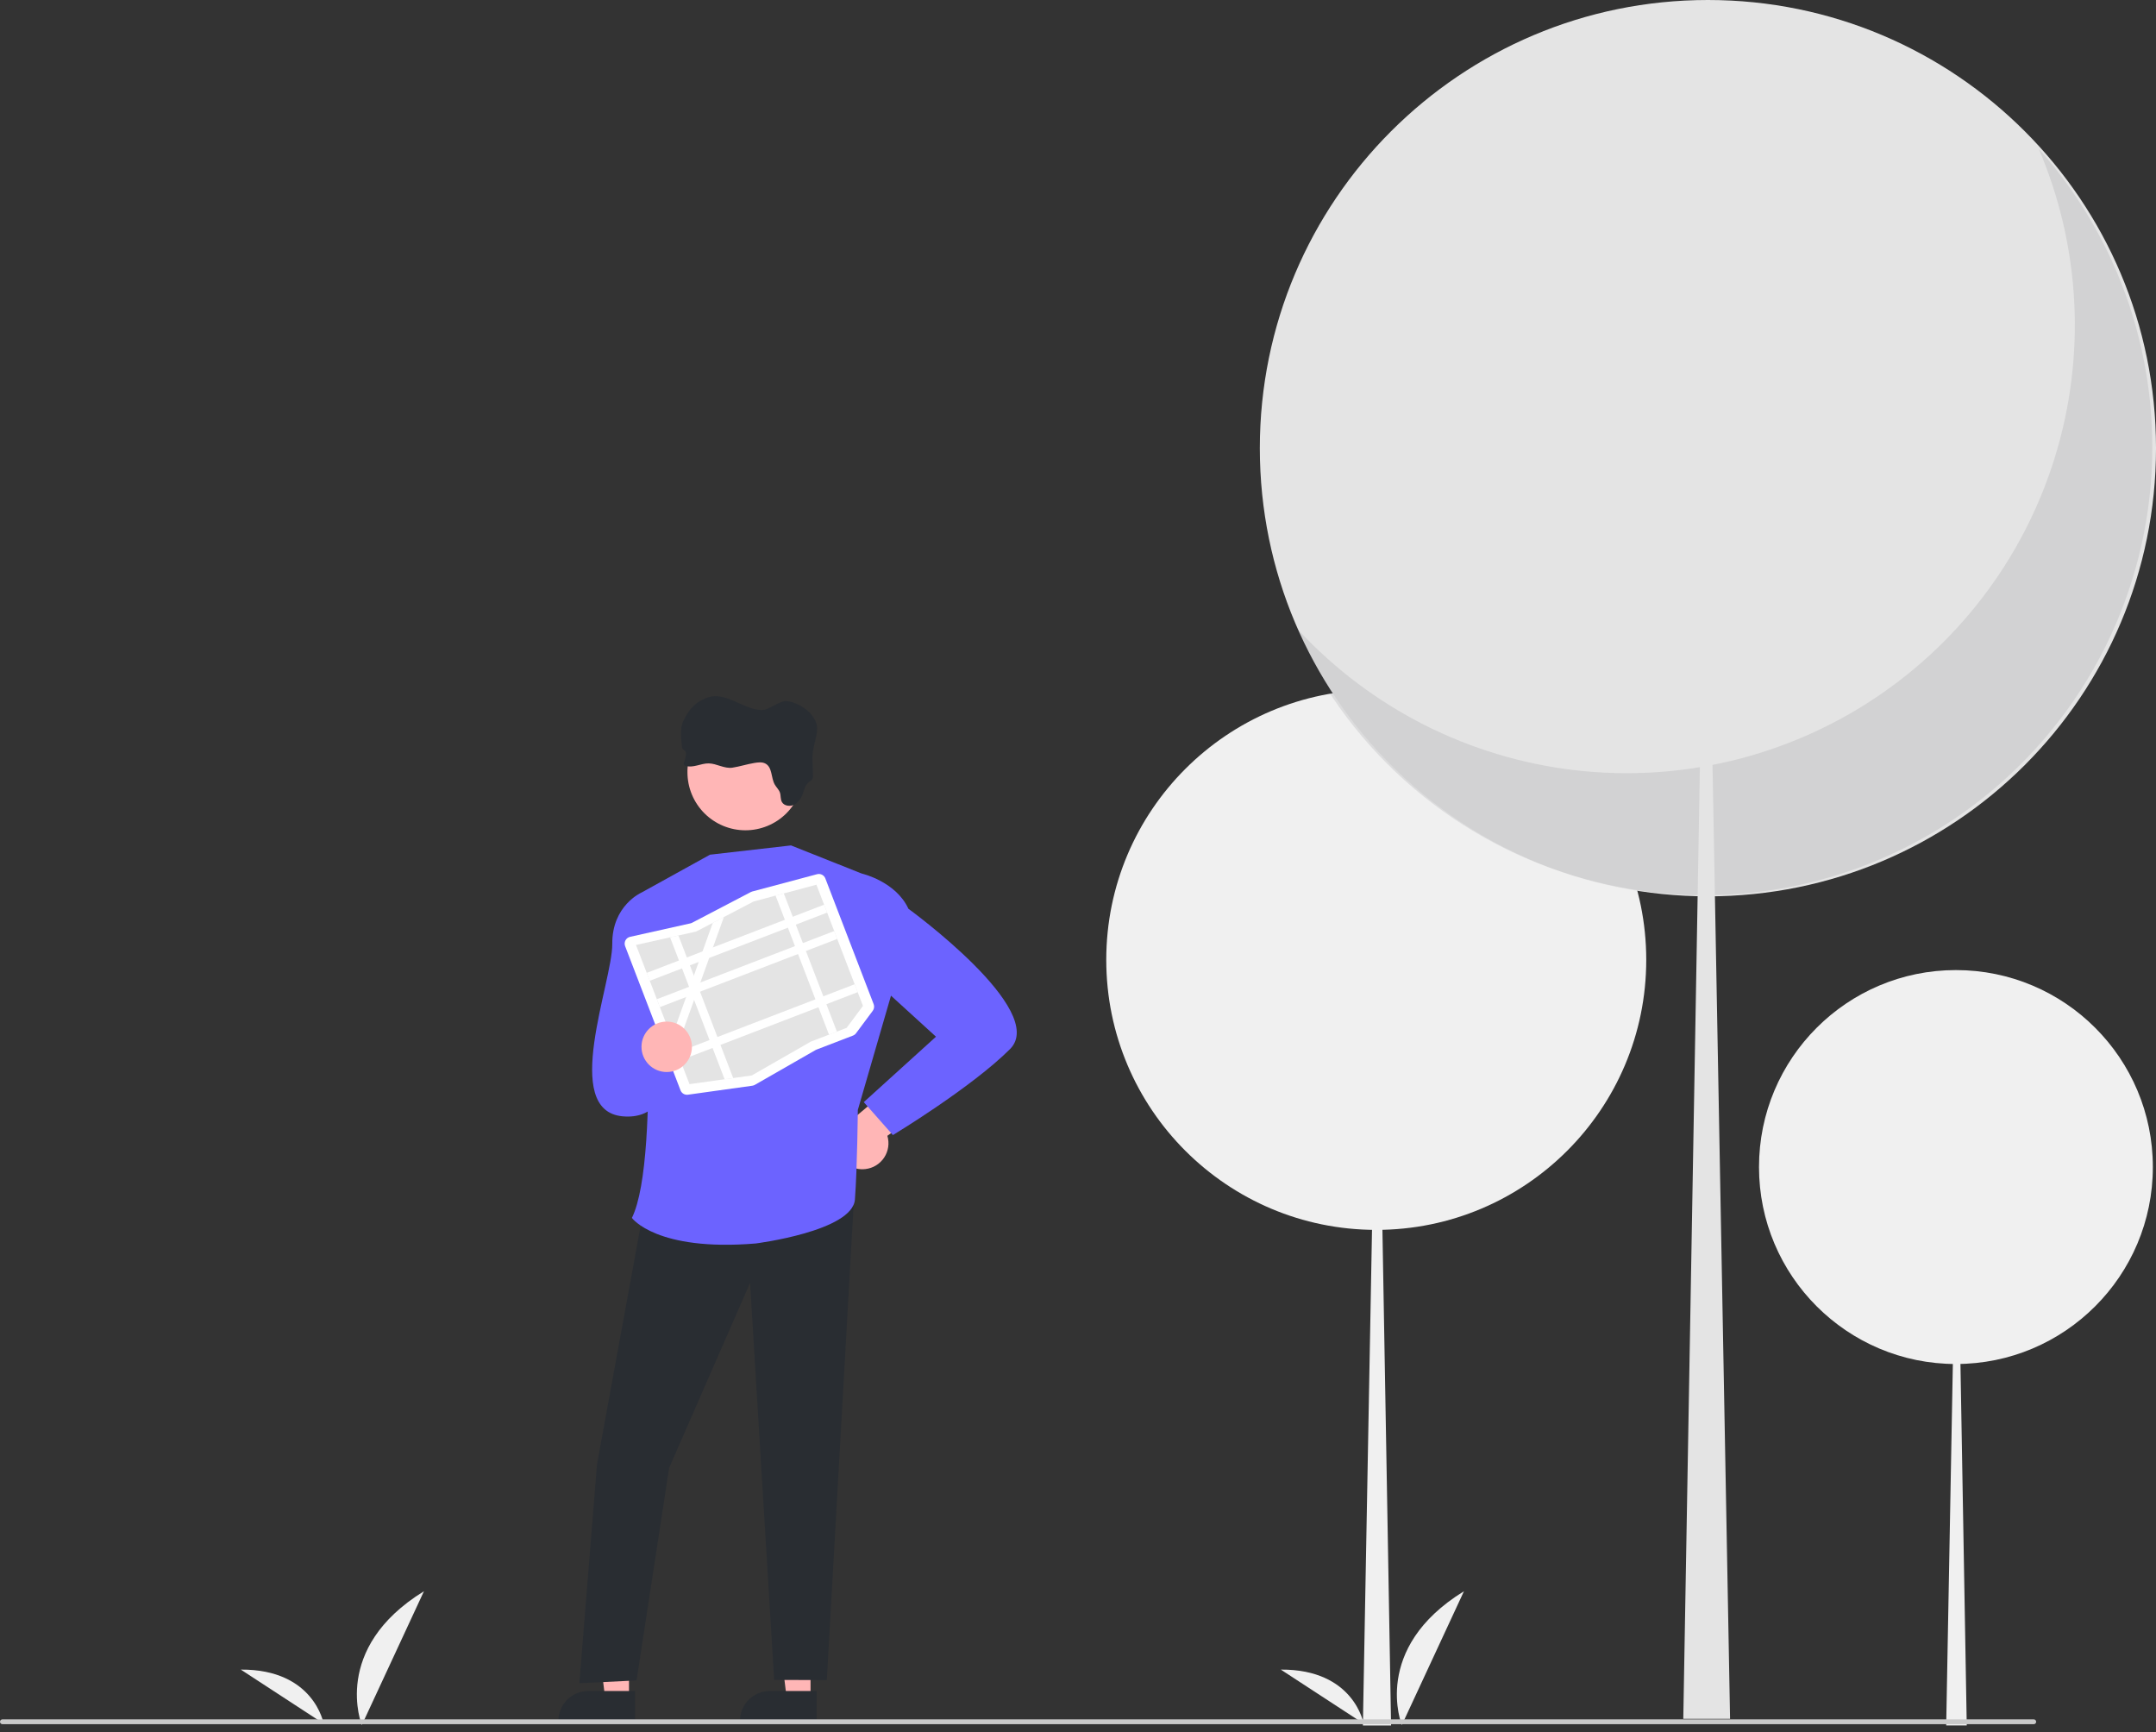 <svg width="295" height="237" viewBox="0 0 295 237" fill="none" xmlns="http://www.w3.org/2000/svg">
<rect x="0" y="0" width="295" height="237" fill="#333333" stroke="none"/>
<g clip-path="url(#clip0_1347_20456)">
<path d="M49.508 235.995C49.508 235.995 45.258 225.533 58.008 217.688L49.508 235.995Z" fill="#F0F0F0"/>
<path d="M44.28 235.799C44.28 235.799 42.984 228.343 32.949 228.407L44.28 235.799Z" fill="#F0F0F0"/>
<path d="M191.809 235.995C191.809 235.995 187.559 225.533 200.309 217.688L191.809 235.995Z" fill="#F0F0F0"/>
<path d="M186.581 235.799C186.581 235.799 185.284 228.343 175.25 228.407L186.581 235.799Z" fill="#F0F0F0"/>
<path d="M188.31 168.252C208.713 168.252 225.252 151.713 225.252 131.31C225.252 110.907 208.713 94.367 188.31 94.367C167.907 94.367 151.367 110.907 151.367 131.31C151.367 151.713 167.907 168.252 188.31 168.252Z" fill="#F0F0F0"/>
<path d="M188.409 131.312H188.51L190.337 236.051H186.48L188.409 131.312Z" fill="#F0F0F0"/>
<path d="M267.625 186.601C282.506 186.601 294.569 174.537 294.569 159.656C294.569 144.775 282.506 132.711 267.625 132.711C252.743 132.711 240.68 144.775 240.68 159.656C240.68 174.537 252.743 186.601 267.625 186.601Z" fill="#F0F0F0"/>
<path d="M267.7 159.656H267.774L269.106 236.05H266.293L267.7 159.656Z" fill="#F0F0F0"/>
<path d="M118.418 159.931C118.934 159.872 119.431 159.7 119.873 159.428C120.316 159.156 120.693 158.79 120.979 158.357C121.265 157.923 121.453 157.432 121.528 156.918C121.604 156.404 121.566 155.879 121.417 155.382L131.659 147.994L125.524 145.664L116.738 153.037C115.919 153.342 115.24 153.938 114.83 154.711C114.421 155.484 114.309 156.38 114.516 157.23C114.723 158.08 115.234 158.824 115.953 159.322C116.672 159.82 117.549 160.037 118.418 159.931H118.418Z" fill="#FFB6B6"/>
<path d="M110.905 232.396L107.653 232.396L106.105 219.852H110.906L110.905 232.396Z" fill="#FFB6B6"/>
<path d="M111.737 235.551L101.25 235.55V235.418C101.25 234.335 101.68 233.297 102.446 232.531C103.211 231.766 104.249 231.336 105.332 231.336H105.332L111.737 231.336L111.737 235.551Z" fill="#292D32"/>
<path d="M86.065 232.396L82.813 232.396L81.266 219.852H86.066L86.065 232.396Z" fill="#FFB6B6"/>
<path d="M86.893 235.551L76.406 235.55V235.418C76.406 234.335 76.836 233.297 77.602 232.531C78.367 231.766 79.406 231.336 80.488 231.336H80.488L86.893 231.336L86.893 235.551Z" fill="#292D32"/>
<path d="M88.577 162.64L81.684 200.333L79.273 230.272L87.1 229.888L91.556 200.814L102.63 175.5L105.926 229.818L113.131 229.841L117.008 161.133L88.577 162.64Z" fill="#292D32"/>
<path d="M117.892 119.5L108.231 115.656L97.148 116.924L87.753 122.118C87.753 122.118 90.627 158.163 86.461 166.617C86.461 166.617 89.799 171.241 103.399 170.112C103.399 170.112 116.647 168.438 116.976 164.093C117.304 159.749 117.373 151.851 117.373 151.851L121.972 136.004L117.892 119.5Z" fill="#6C63FF"/>
<path d="M91.529 122.811L87.753 122.117C87.753 122.117 83.735 123.879 83.776 129.129C83.817 134.379 76.677 151.981 85.219 152.719C93.762 153.457 91.529 140.237 91.529 140.237V122.811Z" fill="#6C63FF"/>
<path d="M114.824 121.737L117.888 119.5C117.888 119.5 122.566 120.557 124.297 124.323C124.297 124.323 143.481 138.236 138.204 143.513C132.928 148.79 122.171 155.284 122.171 155.284L118.189 150.775L128.069 141.824L119.964 134.439L114.824 121.737Z" fill="#6C63FF"/>
<path d="M109.925 105.66C109.924 107.762 109.088 109.778 107.6 111.265C106.113 112.751 104.096 113.586 101.994 113.586C99.891 113.586 97.875 112.751 96.387 111.265C94.9 109.778 94.064 107.762 94.062 105.66V105.355C94.144 103.281 95.035 101.321 96.546 99.896C98.056 98.472 100.064 97.696 102.14 97.736C104.216 97.776 106.193 98.628 107.647 100.109C109.102 101.591 109.917 103.583 109.919 105.66H109.925Z" fill="#FFB6B6"/>
<path d="M103.199 104.378C103.707 104.295 104.257 104.216 104.711 104.449C105.7 104.954 105.473 106.387 106.012 107.333C106.225 107.708 106.571 108.015 106.713 108.421C106.855 108.827 106.767 109.334 106.991 109.726C107.313 110.292 108.188 110.375 108.762 110.038C109.306 109.662 109.699 109.107 109.875 108.469C110.065 107.93 110.226 107.333 110.686 106.98C110.854 106.884 111.004 106.762 111.131 106.616C111.226 106.424 111.263 106.208 111.236 105.995C111.236 104.623 111.023 103.56 111.334 102.231C111.831 100.088 112.286 99.028 110.711 97.439C109.904 96.635 108.867 96.105 107.744 95.921C106.729 95.754 105.235 97.171 104.208 97.139C101.596 97.035 99.392 94.616 96.902 95.397C95.813 95.739 94.869 96.434 94.219 97.372C93.001 99.166 93.111 99.86 93.287 102.001C93.285 102.164 93.332 102.323 93.423 102.458C93.515 102.568 93.663 102.626 93.752 102.738C93.848 102.886 93.885 103.064 93.854 103.237C93.826 103.586 93.745 103.928 93.612 104.252C93.579 104.306 93.558 104.367 93.552 104.431C93.545 104.494 93.553 104.558 93.576 104.617C93.626 104.685 93.697 104.734 93.778 104.755C94.793 105.121 95.889 104.416 96.975 104.435C98.061 104.453 99.092 105.18 100.212 105.021C101.2 104.869 102.203 104.542 103.199 104.378Z" fill="#292D32"/>
<path d="M103.15 148.476C103.082 148.502 103.012 148.52 102.94 148.53L94.133 149.759C93.92 149.79 93.703 149.747 93.518 149.638C93.332 149.528 93.189 149.359 93.113 149.158L85.532 129.432C85.483 129.305 85.462 129.168 85.471 129.031C85.479 128.895 85.517 128.762 85.582 128.641C85.646 128.52 85.736 128.415 85.845 128.332C85.954 128.25 86.08 128.192 86.213 128.162H86.213L94.496 126.314C94.559 126.299 94.621 126.277 94.679 126.246L102.735 122.035C102.797 122.002 102.863 121.976 102.931 121.958L111.796 119.595C112.023 119.534 112.264 119.559 112.474 119.666C112.683 119.773 112.846 119.954 112.93 120.173L119.54 137.373C119.598 137.523 119.617 137.685 119.595 137.844C119.573 138.003 119.511 138.154 119.415 138.283L117.129 141.353C117.021 141.497 116.875 141.608 116.707 141.673L111.711 143.593C111.675 143.606 111.64 143.623 111.607 143.642L103.282 148.413C103.24 148.437 103.195 148.458 103.15 148.476Z" fill="white"/>
<path d="M107.247 122.221L106.121 122.521L103.138 123.317L103.133 123.318L99.048 125.453L97.533 126.246L97.532 126.246L95.255 127.436L95.193 127.451L92.828 127.978L91.685 128.233L87.023 129.274L94.342 148.316L99.145 147.646L100.323 147.481L102.834 147.13L102.863 147.127L110.93 142.503L115.838 140.617L118.079 137.608L111.709 121.031L107.247 122.221Z" fill="#E4E4E4"/>
<path d="M112.757 123.767L88.488 133.094L88.904 134.175L113.173 124.848L112.757 123.767Z" fill="white"/>
<path d="M114.144 127.369L89.875 136.695L90.291 137.777L114.559 128.45L114.144 127.369Z" fill="white"/>
<path d="M116.941 134.65L92.672 143.977L93.088 145.058L117.356 135.731L116.941 134.65Z" fill="white"/>
<path d="M107.247 122.227L114.513 141.132L113.431 141.548L106.121 122.527L107.247 122.227Z" fill="white"/>
<path d="M99.046 125.453L97.554 129.605L97.037 131.044L95.83 134.404L95.572 135.122L95.313 135.844L94.972 136.792L92.526 143.598L91.891 141.944L93.885 136.393L94.336 135.136L94.402 134.953L94.936 133.467L95.609 131.593L96.126 130.153L97.53 126.246L97.53 126.246L99.046 125.453Z" fill="white"/>
<path d="M92.827 127.977L100.322 147.48L99.144 147.645L91.684 128.232L92.827 127.977Z" fill="white"/>
<path d="M91.224 146.658C93.129 146.658 94.674 145.113 94.674 143.208C94.674 141.303 93.129 139.758 91.224 139.758C89.318 139.758 87.773 141.303 87.773 143.208C87.773 145.113 89.318 146.658 91.224 146.658Z" fill="#FFB6B6"/>
<path d="M233.69 122.623C267.552 122.623 295.002 95.173 295.002 61.311C295.002 27.45 267.552 0 233.69 0C199.829 0 172.379 27.45 172.379 61.311C172.379 95.173 199.829 122.623 233.69 122.623Z" fill="#E4E4E4"/>
<path opacity="0.1" d="M278.96 20.359C284.679 33.737 285.454 48.712 281.148 62.609C276.843 76.507 267.735 88.42 255.454 96.22C243.173 104.021 228.519 107.2 214.109 105.19C199.7 103.181 186.475 96.113 176.797 85.249C180.29 93.423 185.519 100.739 192.121 106.69C198.723 112.642 206.539 117.088 215.03 119.719C223.52 122.349 232.481 123.103 241.291 121.927C250.101 120.751 258.551 117.674 266.054 112.908C273.557 108.142 279.934 101.802 284.744 94.328C289.553 86.853 292.68 78.421 293.908 69.618C295.135 60.815 294.434 51.85 291.853 43.344C289.272 34.839 284.873 26.996 278.96 20.359Z" fill="#292D32"/>
<path d="M233.521 61.312H233.352L230.32 235.14H236.721L233.521 61.312Z" fill="#E4E4E4"/>
<path d="M278.27 235.877H0.333C0.245 235.877 0.16 235.842 0.098 235.78C0.035 235.717 0 235.633 0 235.544C0 235.456 0.035 235.371 0.098 235.309C0.16 235.246 0.245 235.211 0.333 235.211H278.27C278.359 235.211 278.443 235.246 278.506 235.309C278.568 235.371 278.603 235.456 278.603 235.544C278.603 235.633 278.568 235.717 278.506 235.78C278.443 235.842 278.359 235.877 278.27 235.877Z" fill="#CACACA"/>
</g>
<defs>
<clipPath id="clip0_1347_20456">
<rect width="295" height="236.052" fill="white"/>
</clipPath>
</defs>
</svg>
